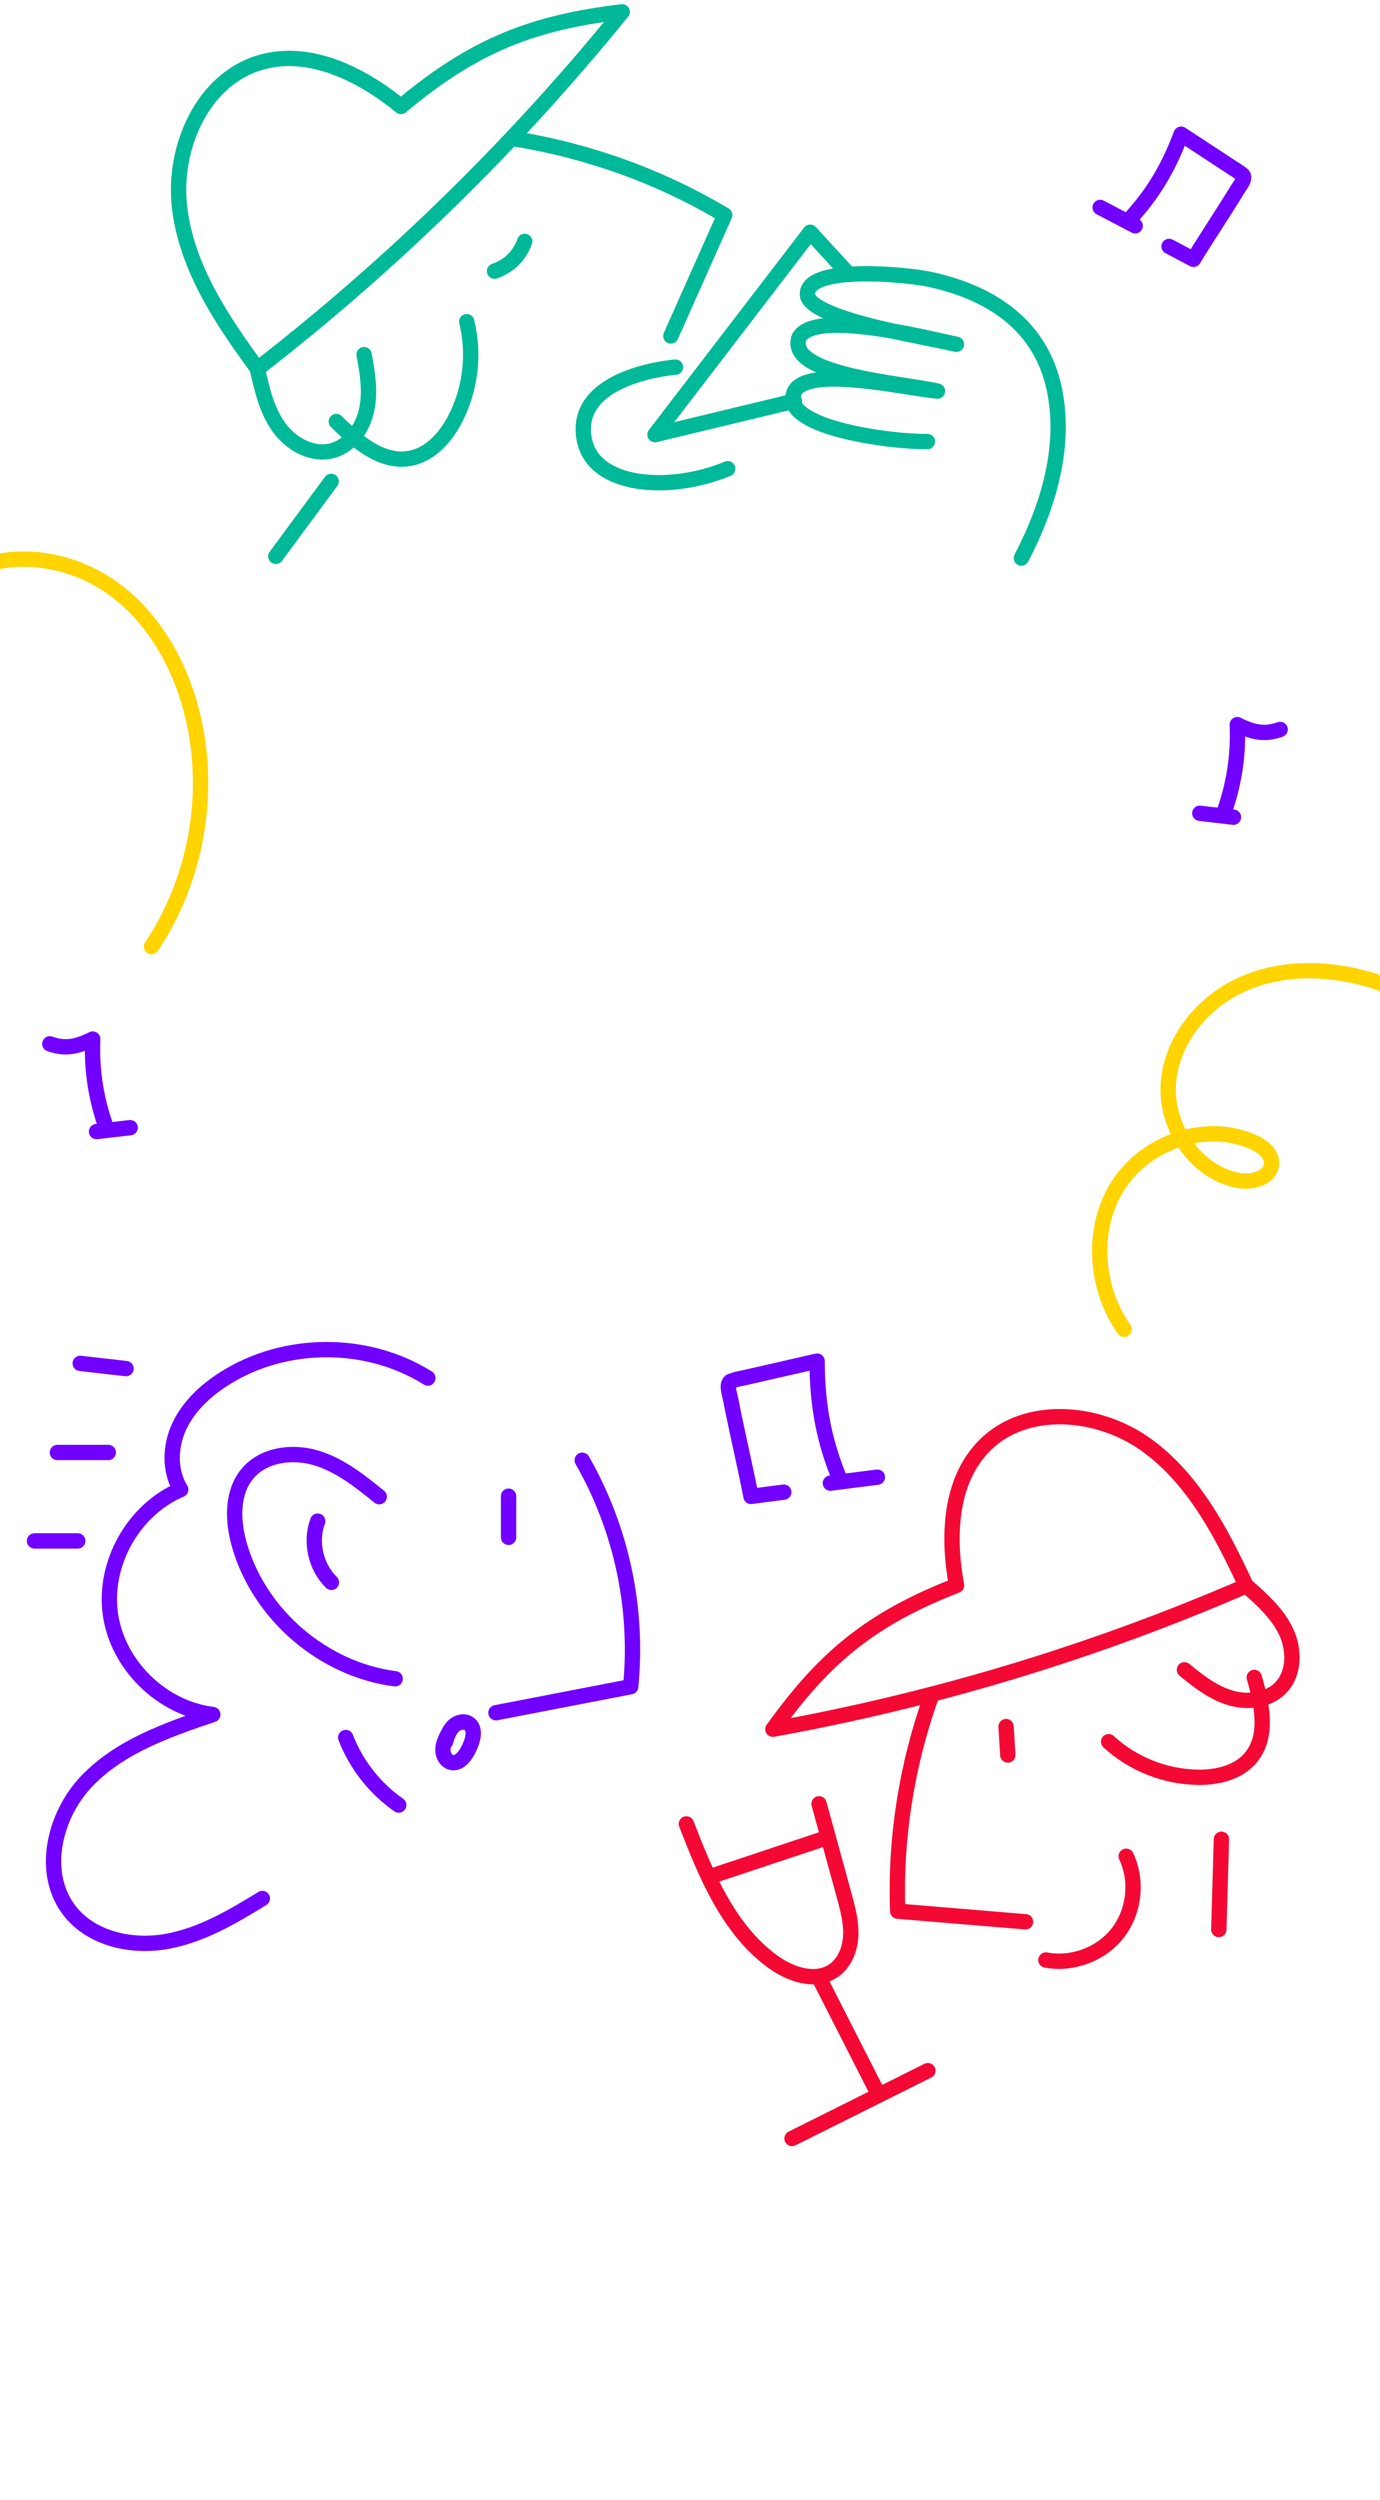 <?xml version="1.0" encoding="UTF-8" standalone="no"?>
<!DOCTYPE svg PUBLIC "-//W3C//DTD SVG 1.1//EN" "http://www.w3.org/Graphics/SVG/1.1/DTD/svg11.dtd">
<svg width="100%" height="100%" viewBox="0 0 360 652" version="1.1" xmlns="http://www.w3.org/2000/svg" xmlns:xlink="http://www.w3.org/1999/xlink" xml:space="preserve" xmlns:serif="http://www.serif.com/" style="fill-rule:evenodd;clip-rule:evenodd;stroke-linecap:round;stroke-linejoin:round;">
    <g transform="matrix(1,0,0,1,0,-68)">
        <path d="M176.207,163.752C176.207,163.752 149.152,165.788 152.434,182.674C154.862,195.195 174.81,196.512 189.835,190.244" style="fill:none;fill-rule:nonzero;stroke:rgb(0,185,152);stroke-width:4px;"/>
        <path d="M134.233,104.204C153.615,107.378 172.201,114.028 189.051,124.098L175.003,155.63" style="fill:none;fill-rule:nonzero;stroke:rgb(0,185,152);stroke-width:4px;"/>
        <path d="M162.311,71.087C134.289,105.668 102.37,136.899 67.187,164.16C57.869,151.492 48.721,137.809 46.854,122.196C44.986,106.583 52.816,88.69 67.92,84.295C80.727,80.561 94.282,87.315 104.602,95.769C123.863,79.637 139.13,73.876 162.306,71.084" style="fill:none;fill-rule:nonzero;stroke:rgb(0,185,152);stroke-width:4px;"/>
        <path d="M94.978,160.486C95.897,165.286 96.68,170.254 95.629,175.025C94.579,179.797 91.28,184.373 86.549,185.572C81.36,186.881 75.869,183.778 72.748,179.423C69.628,175.068 68.38,169.702 67.198,164.48" style="fill:none;fill-rule:nonzero;stroke:rgb(0,185,152);stroke-width:4px;"/>
        <path d="M87.734,177.943C93.017,183.186 99.564,188.858 106.893,187.558C112.163,186.617 116.172,182.185 118.659,177.436C122.749,169.582 123.85,160.511 121.758,151.906" style="fill:none;fill-rule:nonzero;stroke:rgb(0,185,152);stroke-width:4px;"/>
        <path d="M86.392,193.543L71.955,213.099" style="fill:none;fill-rule:nonzero;stroke:rgb(0,185,152);stroke-width:4px;"/>
        <path d="M129.015,138.718C130.83,138.112 132.483,137.098 133.846,135.755C135.21,134.411 136.247,132.773 136.88,130.967" style="fill:none;fill-rule:nonzero;stroke:rgb(0,185,152);stroke-width:4px;"/>
        <path d="M207.238,172.608L170.863,181.368L211.357,128.564L221.439,139.56" style="fill:none;fill-rule:nonzero;stroke:rgb(0,185,152);stroke-width:4px;"/>
        <path d="M266.446,213.561C273.604,199.839 278.308,183.982 274.901,168.89C271.495,153.799 259.904,144.623 242.582,140.865C236.673,139.582 210.375,136.995 210.634,144.815C210.809,150.075 232.87,154.349 236.659,155.141C240.447,155.933 245.147,156.847 249.51,157.798C239.619,155.7 212.836,148.883 208.491,155.923C204.841,165.855 235.243,167.855 244.552,170.003C236.088,169.273 208.119,162.579 206.907,171.251C205.288,179.54 231.729,183.262 241.935,183.167" style="fill:none;fill-rule:nonzero;stroke:rgb(0,185,152);stroke-width:4px;"/>
        <path d="M242.855,510.599C236.512,528.547 233.488,547.434 234.182,566.458L267.526,569.229" style="fill:none;fill-rule:nonzero;stroke:rgb(244,9,52);stroke-width:4px;"/>
        <path d="M179.051,543.704C184.233,557.018 189.953,571.056 201.452,579.533C206.094,582.957 212.71,585.226 217.463,581.962C220.375,579.962 221.793,576.301 221.94,572.771C222.086,569.242 221.145,565.765 220.213,562.355C218.031,554.391 215.849,546.426 213.667,538.46" style="fill:none;fill-rule:nonzero;stroke:rgb(244,9,52);stroke-width:4px;"/>
        <path d="M185.437,557.376L214.427,547.725" style="fill:none;fill-rule:nonzero;stroke:rgb(244,9,52);stroke-width:4px;"/>
        <path d="M213.986,584.454L229.208,614.35" style="fill:none;fill-rule:nonzero;stroke:rgb(244,9,52);stroke-width:4px;"/>
        <path d="M206.619,625.744L242.051,608.057" style="fill:none;fill-rule:nonzero;stroke:rgb(244,9,52);stroke-width:4px;"/>
        <path d="M272.845,579.196C279.763,580.511 287.317,577.671 291.627,572.096C295.937,566.52 296.812,558.499 293.795,552.134" style="fill:none;fill-rule:nonzero;stroke:rgb(244,9,52);stroke-width:4px;"/>
        <path d="M201.626,519.004C244.08,511.331 285.507,498.784 325.083,481.611C318.67,467.784 311.312,453.628 298.917,444.757C286.523,435.885 267.669,434.198 256.899,444.972C247.752,454.111 247.166,468.777 249.534,481.49C226.848,490.327 214.824,500.611 201.637,519.003" style="fill:none;fill-rule:nonzero;stroke:rgb(244,9,52);stroke-width:4px;"/>
        <path d="M308.988,503.509C312.638,506.538 316.501,509.511 321.036,510.844C325.571,512.177 331.008,511.517 334.235,508.048C337.768,504.251 337.693,498.132 335.452,493.458C333.21,488.784 329.226,485.21 325.346,481.77" style="fill:none;fill-rule:nonzero;stroke:rgb(244,9,52);stroke-width:4px;"/>
        <path d="M327.202,505.497C329.19,512.433 330.954,520.639 326.43,526.262C323.174,530.311 317.537,531.638 312.34,531.543C303.76,531.353 295.539,528.057 289.205,522.266" style="fill:none;fill-rule:nonzero;stroke:rgb(244,9,52);stroke-width:4px;"/>
        <path d="M262.454,518.314L262.902,525.727" style="fill:none;fill-rule:nonzero;stroke:rgb(244,9,52);stroke-width:4px;"/>
        <path d="M318.633,547.704L317.949,571.253" style="fill:none;fill-rule:nonzero;stroke:rgb(244,9,52);stroke-width:4px;"/>
        <path d="M151.885,448.846C162.119,466.747 166.536,487.386 164.527,507.907L129.382,514.703" style="fill:none;fill-rule:nonzero;stroke:rgb(113,0,255);stroke-width:4px;"/>
        <path d="M132.672,458.221L132.672,468.964" style="fill:none;fill-rule:nonzero;stroke:rgb(113,0,255);stroke-width:4px;"/>
        <path d="M98.93,458.358C93.916,454.301 88.74,450.152 82.562,448.272C76.383,446.392 68.913,447.305 64.696,452.188C60.358,457.206 60.647,464.764 62.498,471.133C67.757,489.226 84.396,503.461 103.087,505.848" style="fill:none;fill-rule:nonzero;stroke:rgb(113,0,255);stroke-width:4px;"/>
        <path d="M82.879,464.734C80.868,470.141 82.332,476.671 86.458,480.704" style="fill:none;fill-rule:nonzero;stroke:rgb(113,0,255);stroke-width:4px;"/>
        <path d="M116.878,520.245C116.232,521.524 115.573,522.857 115.539,524.29C115.506,525.723 116.302,527.282 117.687,527.644C119.854,528.212 121.533,525.799 122.471,523.766C123.408,521.732 124.176,518.841 122.319,517.55C121.071,516.682 119.257,517.194 118.197,518.28C117.136,519.365 116.646,520.869 116.188,522.316" style="fill:none;fill-rule:nonzero;stroke:rgb(113,0,255);stroke-width:4px;"/>
        <path d="M111.615,427.412C95.794,417.463 74.233,417.536 58.478,427.593C53.634,430.685 49.236,434.755 46.791,439.956C44.345,445.157 44.112,451.602 47.14,456.493C34.824,461.746 26.914,475.789 28.806,489.045C30.699,502.3 42.219,513.571 55.514,515.169C43.661,519.178 31.318,523.487 22.657,532.525C13.995,541.563 10.5,556.856 18.356,566.599C24.123,573.751 34.4,575.957 43.447,574.354C52.493,572.75 60.618,567.969 68.437,563.149" style="fill:none;fill-rule:nonzero;stroke:rgb(113,0,255);stroke-width:4px;"/>
        <path d="M32.874,424.948L20.931,423.585" style="fill:none;fill-rule:nonzero;stroke:rgb(113,0,255);stroke-width:4px;"/>
        <path d="M28.251,446.827L14.975,446.827" style="fill:none;fill-rule:nonzero;stroke:rgb(113,0,255);stroke-width:4px;"/>
        <path d="M20.284,469.89L9,469.89" style="fill:none;fill-rule:nonzero;stroke:rgb(113,0,255);stroke-width:4px;"/>
        <path d="M90.187,521.175C92.951,528.282 97.765,534.409 104.017,538.776" style="fill:none;fill-rule:nonzero;stroke:rgb(113,0,255);stroke-width:4px;"/>
        <path d="M304.978,132.27L308.244,134L311.337,135.636C315.053,129.555 319.072,123.583 322.784,117.499C323.49,116.346 325.15,114.407 324.1,113.554C322.947,112.617 322.318,112.312 321.614,111.848L308.124,103C304.52,112.569 300.312,119.182 294.205,125.713L296.136,126.892L287,122.106" style="fill:none;fill-rule:nonzero;stroke:rgb(113,0,255);stroke-width:4px;"/>
        <path d="M333.956,258.251C330.124,259.599 327.145,259.192 322.768,257C323.132,265.076 321.855,273.143 319.014,280.712C320.602,281.013 318.263,280.727 321.77,281.136C318.066,280.699 316.701,280.549 313,280.11" style="fill:none;fill-rule:nonzero;stroke:rgb(113,0,255);stroke-width:4px;"/>
        <path d="M13.001,340.251C16.833,341.599 19.812,341.192 24.189,339C23.825,347.076 25.102,355.143 27.943,362.712C26.356,363.013 28.694,362.727 25.188,363.136C28.891,362.699 30.256,362.549 33.957,362.11" style="fill:none;fill-rule:nonzero;stroke:rgb(113,0,255);stroke-width:4px;"/>
        <path d="M204.46,457.167L200.072,457.743L195.917,458.29C194.287,449.909 192.271,441.529 190.641,433.15C190.331,431.56 189.278,428.698 190.813,428.17C192.496,427.602 193.331,427.521 194.317,427.297L213.153,423C213.208,435.248 215.158,444.427 219.283,454.305L216.625,454.822L228.88,453.266" style="fill:none;fill-rule:nonzero;stroke:rgb(113,0,255);stroke-width:4px;"/>
        <path d="M396.886,356.679C388.904,340.672 373.976,328.269 356.784,323.366C345.954,320.278 333.979,320.166 323.764,324.86C313.549,329.554 305.473,339.53 304.779,350.775C304.085,362.02 311.865,373.696 322.916,375.856C326.595,376.579 331.612,375.188 331.712,371.43C331.772,368.789 329.225,366.869 326.808,365.803C314.576,360.444 299.027,365.823 291.782,377.008C284.537,388.194 285.557,403.781 293.242,414.71" style="fill:none;fill-rule:nonzero;stroke:rgb(255,212,0);stroke-width:4px;stroke-linejoin:miter;stroke-miterlimit:10;"/>
        <path d="M39.525,314.875C51.25,297.333 55.218,274.786 50.181,254.308C47.006,241.408 40.115,229.078 29.329,221.362C18.544,213.645 3.601,211.212 -8.323,217.08" style="fill:none;fill-rule:nonzero;stroke:rgb(255,212,0);stroke-width:4px;stroke-linejoin:miter;stroke-miterlimit:10;"/>
    </g>
</svg>
